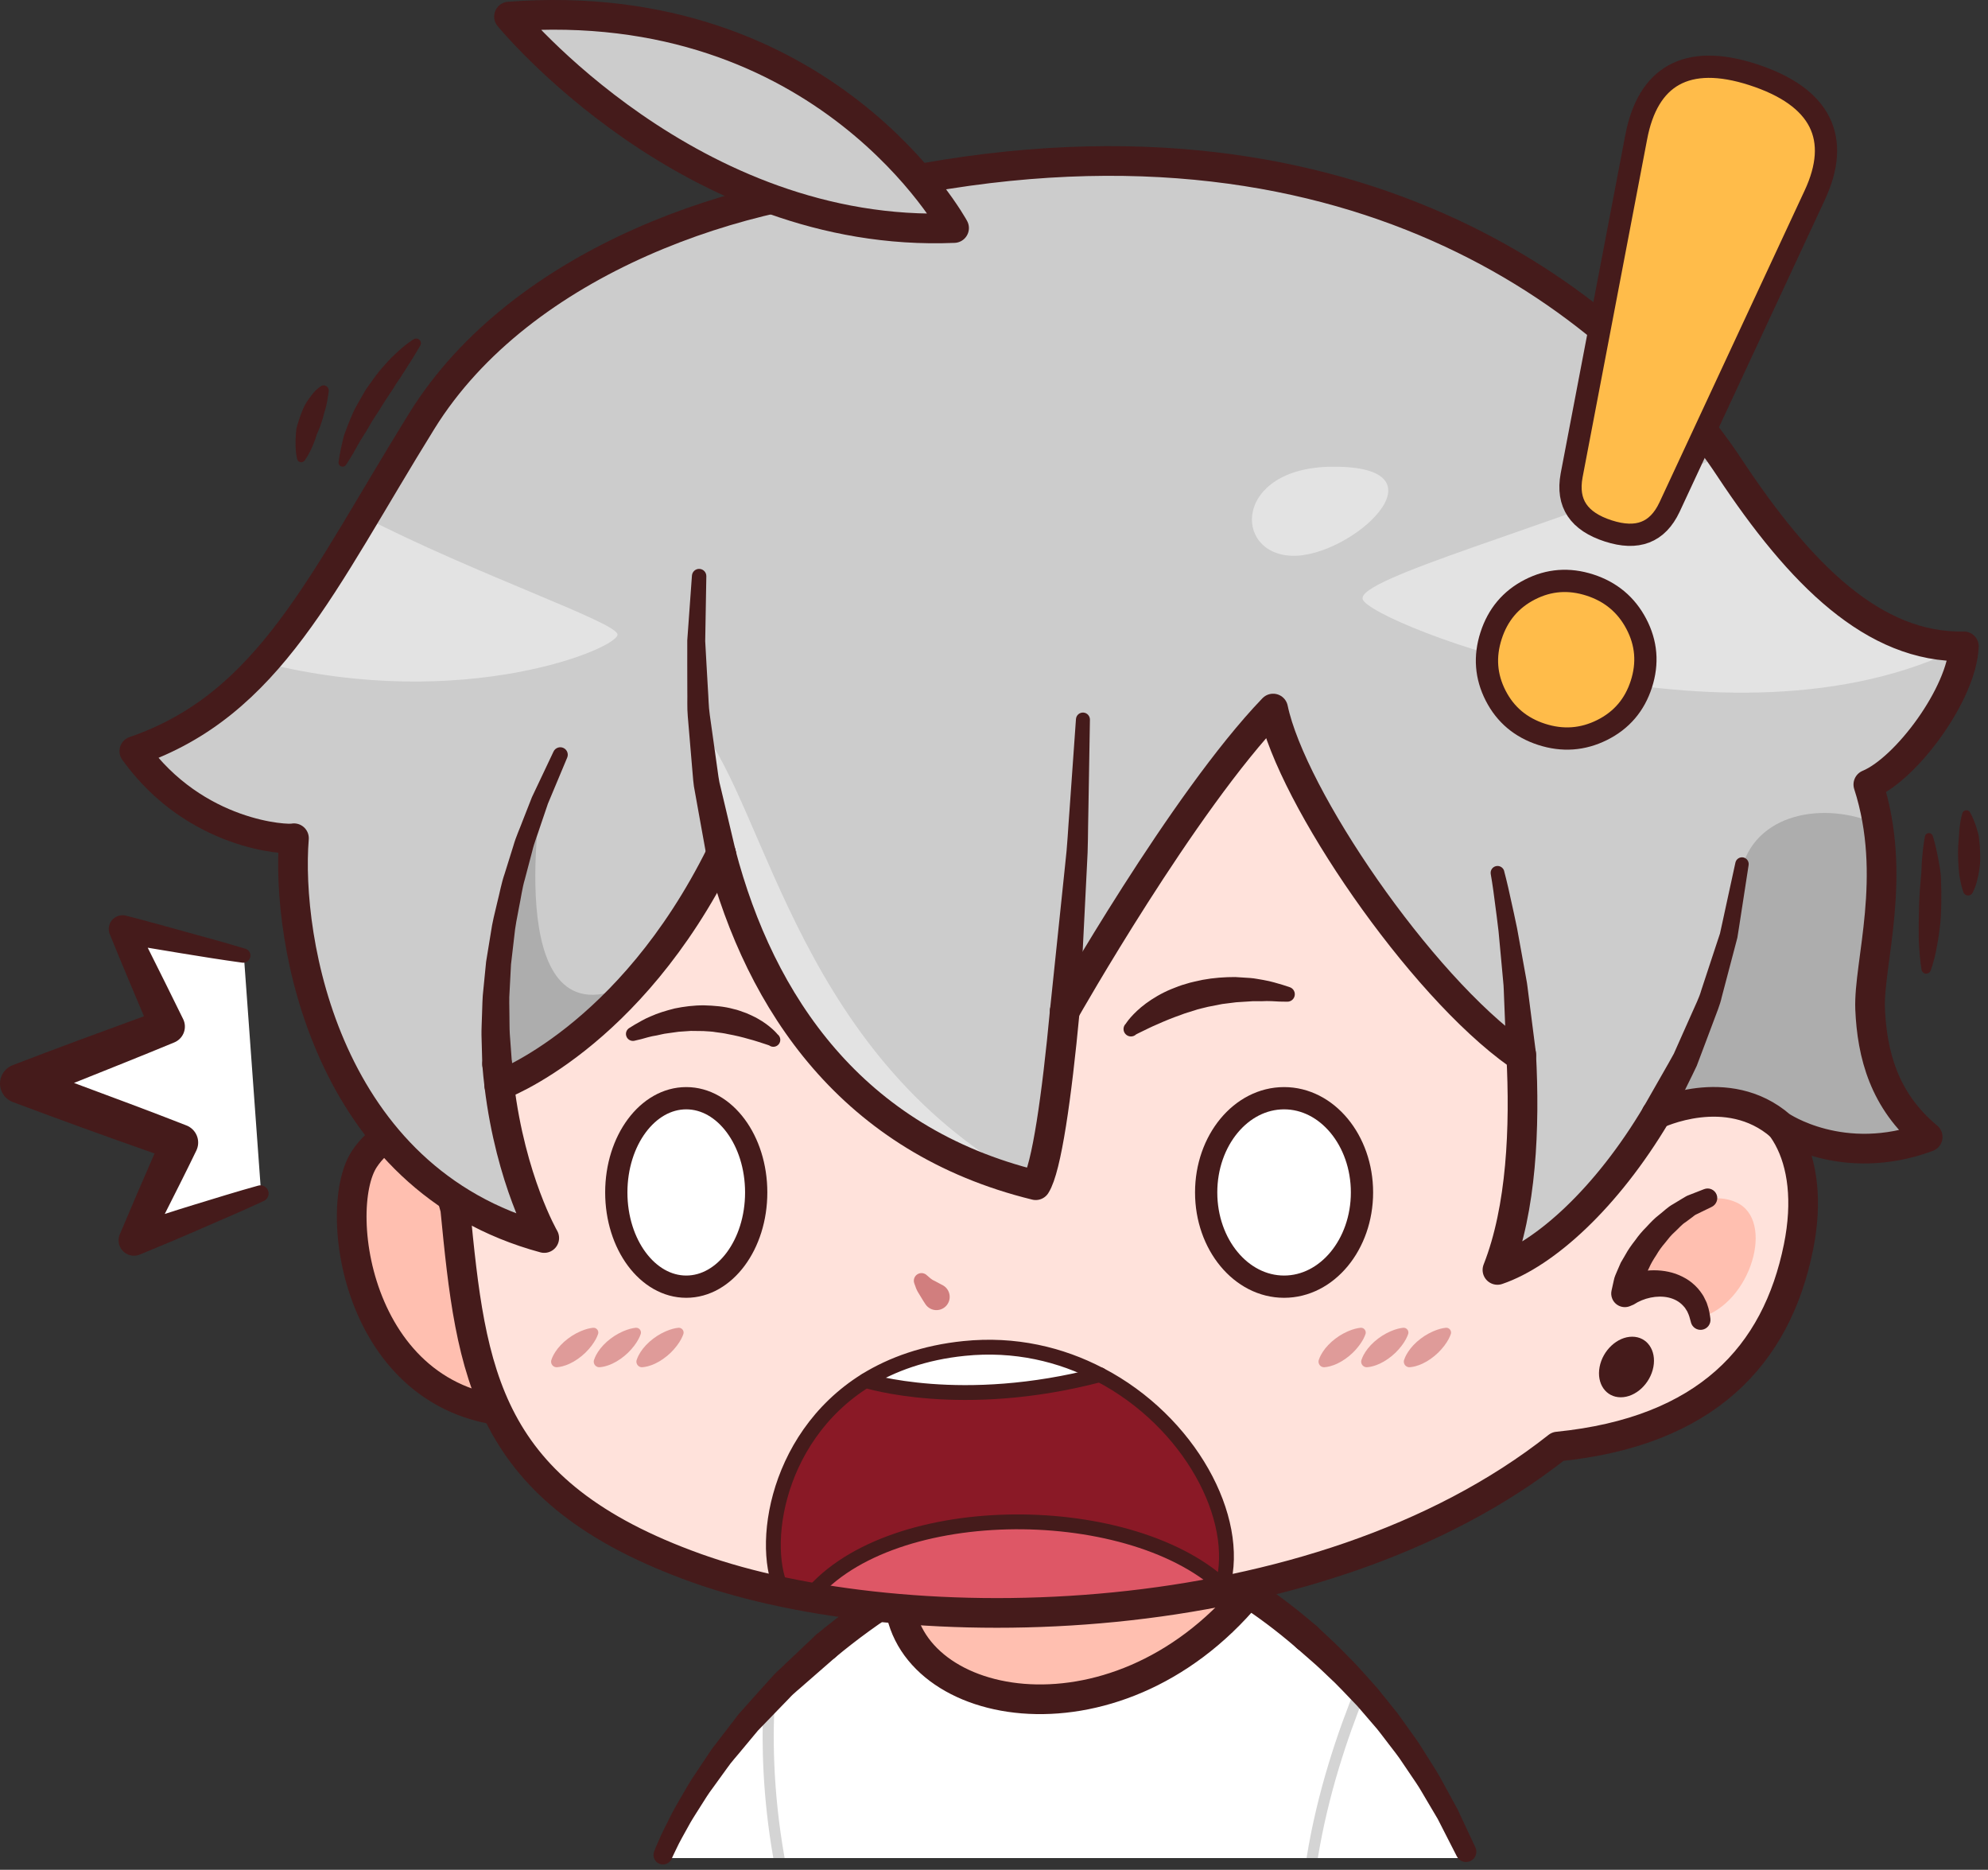 <svg width="134" height="126" viewBox="0 0 134 126" fill="none" xmlns="http://www.w3.org/2000/svg">
<rect x="0" y="0" width="134" height="126" fill="#333333" stroke="none"/>
<path d="M99.015 125.21H44.605C44.605 125.21 48.575 114.84 60.595 107.36C60.595 115.29 75.015 118.37 84.165 107.36C87.595 109.58 94.395 114.991 99.015 125.21Z" fill="white"/>
<path d="M52.887 125.21H52.125C51.398 121.064 51.33 117.482 51.452 114.933C51.712 114.651 51.977 114.368 52.253 114.082C52.074 116.622 52.057 120.557 52.887 125.21ZM88.067 125.21H88.827C89.516 120.984 90.821 117.101 91.987 114.227C91.802 114.014 91.616 113.809 91.43 113.605C90.204 116.578 88.788 120.71 88.067 125.21Z" fill="#D4D4D4"/>
<path d="M82.015 106.121C82.015 106.121 82.835 106.501 84.165 107.361C75.015 118.371 60.595 115.291 60.595 107.361C61.365 106.881 62.175 106.411 63.015 105.961V102.711H82.015V106.121Z" fill="#FFBFB0"/>
<path d="M56.324 111.67C56.324 111.67 55.476 112.409 54.204 113.52C53.899 113.803 53.513 114.085 53.206 114.429C52.881 114.764 52.538 115.118 52.183 115.485C51.828 115.852 51.46 116.232 51.087 116.619C50.739 117.035 50.386 117.459 50.034 117.883C49.69 118.313 49.305 118.715 48.999 119.163C48.681 119.603 48.368 120.036 48.065 120.455C47.75 120.867 47.491 121.294 47.238 121.694C46.988 122.096 46.738 122.47 46.532 122.828C46.134 123.549 45.789 124.146 45.593 124.578C45.375 125.011 45.282 125.241 45.282 125.241C45.15 125.569 44.778 125.727 44.449 125.595C44.129 125.466 43.971 125.106 44.086 124.784C44.086 124.784 44.192 124.488 44.401 124.032C44.594 123.559 44.926 122.924 45.315 122.151C45.515 121.769 45.758 121.372 46.001 120.943C46.247 120.515 46.501 120.059 46.809 119.619C47.106 119.172 47.414 118.709 47.726 118.238C48.027 117.759 48.407 117.327 48.747 116.865C49.097 116.41 49.447 115.955 49.791 115.507C50.17 115.081 50.544 114.662 50.906 114.256C51.27 113.852 51.623 113.46 51.957 113.089C52.284 112.698 52.633 112.426 52.934 112.123C54.161 110.964 54.978 110.19 54.978 110.19C55.379 109.81 56.012 109.828 56.392 110.229C56.771 110.63 56.754 111.263 56.352 111.643C56.345 111.652 56.333 111.663 56.324 111.67Z" fill="#451B1B"/>
<path d="M88.097 110.337C86.577 109.016 85.214 108.039 84.165 107.36C82.835 106.5 82.015 106.12 82.015 106.12V102.71H63.015V105.96C62.175 106.41 61.365 106.88 60.595 107.36C58.765 108.499 57.122 109.704 55.652 110.929" stroke="#451B1B" stroke-width="2" stroke-miterlimit="10" stroke-linecap="round" stroke-linejoin="round"/>
<path d="M98.198 125.096C98.198 125.096 97.682 124.086 96.909 122.572C96.698 122.215 96.469 121.829 96.227 121.421C95.978 121.016 95.747 120.575 95.453 120.144C95.161 119.712 94.859 119.267 94.553 118.814C94.258 118.352 93.905 117.922 93.57 117.48C93.228 117.044 92.909 116.588 92.541 116.184C92.185 115.771 91.834 115.364 91.496 114.97C90.773 114.223 90.121 113.505 89.503 112.948C88.908 112.368 88.386 111.91 88.016 111.594C87.65 111.276 87.441 111.093 87.441 111.093L87.414 111.069C86.997 110.707 86.955 110.074 87.318 109.658C87.681 109.242 88.313 109.199 88.729 109.561C88.736 109.568 88.746 109.578 88.754 109.583C88.754 109.583 88.965 109.78 89.336 110.126C89.71 110.468 90.237 110.963 90.84 111.591C91.465 112.196 92.125 112.971 92.853 113.778C93.194 114.202 93.546 114.639 93.904 115.084C94.273 115.52 94.592 116.005 94.933 116.473C95.266 116.947 95.619 117.407 95.91 117.897C96.213 118.379 96.511 118.853 96.799 119.312C97.088 119.77 97.322 120.249 97.568 120.683C97.807 121.121 98.034 121.537 98.243 121.919C98.965 123.459 99.447 124.486 99.447 124.486C99.61 124.834 99.461 125.248 99.113 125.411C98.772 125.569 98.368 125.428 98.198 125.096Z" fill="#451B1B"/>
<path d="M60.595 107.361C60.595 115.291 75.015 118.371 84.165 107.361" stroke="#451B1B" stroke-width="2" stroke-miterlimit="10" stroke-linecap="round" stroke-linejoin="round"/>
<path d="M34.184 79.978C30.684 74.728 26.456 75.233 24.559 78.103C22.246 81.603 24.184 95.603 36.059 95.166L34.184 79.978Z" fill="#FFBFB0" stroke="#451B1B" stroke-width="2" stroke-miterlimit="10" stroke-linecap="round" stroke-linejoin="round"/>
<path d="M104.997 97.478C88.684 110.374 61.017 110.707 46.934 105.666C32.644 100.55 31.767 92.542 30.684 81.459C27.852 71.292 20.769 48.625 40.685 30.875C60.601 13.125 98.48 17.915 111.101 38.209C121.518 54.959 116.185 73.792 116.185 73.792C119.809 73.978 122.48 77.836 121.225 84.041C119.747 91.353 114.997 96.478 104.997 97.478Z" fill="#FFE2DB"/>
<path d="M64.991 90.869C68.391 90.519 71.501 91.26 74.131 92.64C64.791 95.09 58.361 93.03 58.361 93.03V93.02C60.131 91.929 62.321 91.139 64.991 90.869Z" fill="white"/>
<path d="M54.352 107.879C59.492 100.999 75.932 100.919 82.412 106.858C72.761 109.029 62.641 109.139 54.352 107.879Z" fill="#DE5766"/>
<path d="M74.141 92.639C80.181 95.789 83.681 102.319 82.411 106.859C75.931 100.92 59.491 101 54.351 107.88C53.891 107.81 53.441 107.739 52.991 107.659C51.131 104.979 51.991 96.979 58.361 93.019V93.029C58.361 93.029 64.791 95.09 74.131 92.639H74.141Z" fill="#8A1926"/>
<path d="M74.131 92.639C71.501 91.259 68.392 90.519 64.991 90.868C62.321 91.139 60.131 91.929 58.361 93.018C51.991 96.978 51.131 104.978 52.991 107.658C53.441 107.738 53.891 107.808 54.351 107.879C62.641 109.139 72.76 109.028 82.411 106.858C83.681 102.318 80.181 95.789 74.141 92.638" stroke="#451B1B" stroke-miterlimit="10" stroke-linecap="round" stroke-linejoin="round"/>
<path d="M54.352 107.879C59.492 100.999 75.932 100.919 82.412 106.858" stroke="#451B1B" stroke-miterlimit="10" stroke-linecap="round" stroke-linejoin="round"/>
<path d="M58.361 93.029C58.361 93.029 64.791 95.09 74.131 92.639H74.142" stroke="#451B1B" stroke-miterlimit="10" stroke-linecap="round" stroke-linejoin="round"/>
<path d="M104.997 97.478C88.684 110.374 61.017 110.707 46.934 105.666C32.644 100.55 31.767 92.542 30.684 81.459C27.852 71.292 20.769 48.625 40.685 30.875C60.601 13.125 98.48 17.915 111.101 38.209C121.518 54.959 116.185 73.792 116.185 73.792C119.809 73.978 122.48 77.836 121.225 84.041C119.747 91.353 114.997 96.478 104.997 97.478Z" stroke="#451B1B" stroke-width="2" stroke-miterlimit="10" stroke-linecap="round" stroke-linejoin="round"/>
<path d="M111.445 92.117C111.232 93.245 110.248 94.159 109.247 94.159C108.246 94.159 107.607 93.245 107.82 92.117C108.032 90.99 109.016 90.076 110.017 90.076C111.018 90.076 111.657 90.99 111.445 92.117Z" fill="#451B1B"/>
<path d="M116.194 74.791C116.194 74.791 116.086 74.789 115.897 74.784C115.728 74.779 115.467 74.786 115.141 74.804C114.819 74.812 114.444 74.869 114.039 74.906C113.643 74.984 113.206 75.029 112.789 75.142C112.376 75.26 111.939 75.334 111.57 75.495C111.198 75.647 110.821 75.742 110.543 75.904C109.967 76.2 109.583 76.397 109.583 76.397L109.503 76.438C109.194 76.597 108.815 76.476 108.656 76.167C108.508 75.878 108.607 75.526 108.872 75.353C108.872 75.353 109.282 75.086 109.897 74.686C110.201 74.471 110.6 74.322 111.007 74.109C111.413 73.887 111.88 73.754 112.336 73.575C112.794 73.402 113.27 73.302 113.709 73.171C114.157 73.083 114.572 72.979 114.938 72.932C115.298 72.875 115.61 72.836 115.843 72.82C116.056 72.803 116.178 72.794 116.178 72.794C116.73 72.751 117.212 73.164 117.255 73.716C117.298 74.268 116.885 74.749 116.333 74.792C116.3 74.795 116.267 74.796 116.235 74.795L116.194 74.791Z" fill="#451B1B"/>
<path d="M109.695 87.001C109.851 85.229 113.462 79.457 117.017 81.017C119.684 82.187 118.038 87.833 114.596 88.789C114.247 86.791 112.372 85.624 109.695 87.001Z" fill="#FFBFB0"/>
<path d="M115.382 81.326L114.4 81.804C114.218 81.875 114.128 81.988 113.993 82.077L113.619 82.355C113.363 82.509 113.134 82.794 112.891 83.012C112.64 83.231 112.433 83.496 112.226 83.761C112.007 84.014 111.811 84.284 111.644 84.575C111.459 84.853 111.286 85.136 111.157 85.436L110.942 85.875L110.796 86.315C110.751 86.46 110.681 86.614 110.681 86.735C110.665 86.863 110.645 86.989 110.62 87.114L109.13 86.17L109.133 86.168C109.723 85.866 110.355 85.687 111 85.624C111.644 85.563 112.308 85.617 112.945 85.836C113.262 85.952 113.571 86.101 113.855 86.298C114.136 86.5 114.394 86.739 114.601 87.017C114.696 87.162 114.81 87.294 114.877 87.452C114.946 87.605 115.04 87.753 115.08 87.913C115.196 88.228 115.246 88.544 115.288 88.858C115.337 89.223 115.08 89.56 114.714 89.609C114.376 89.654 114.064 89.439 113.979 89.118L113.958 89.036C113.903 88.828 113.85 88.623 113.759 88.445C113.728 88.347 113.657 88.278 113.613 88.192C113.57 88.104 113.491 88.047 113.436 87.973C113.182 87.703 112.847 87.525 112.465 87.437C111.698 87.264 110.786 87.466 110.118 87.91L110.116 87.911L109.877 88.012C109.41 88.208 108.872 87.989 108.675 87.522C108.598 87.34 108.585 87.147 108.625 86.967L108.779 86.276C108.824 86.034 108.919 85.858 108.998 85.661L109.248 85.086L109.552 84.566C109.744 84.211 109.976 83.889 110.219 83.579C110.445 83.256 110.7 82.957 110.98 82.679C111.247 82.391 111.513 82.104 111.83 81.864C112.147 81.619 112.403 81.346 112.784 81.137L113.319 80.813C113.495 80.716 113.681 80.578 113.846 80.53L114.863 80.133C115.199 80.002 115.577 80.167 115.708 80.503C115.831 80.819 115.684 81.178 115.382 81.326Z" fill="#451B1B"/>
<path d="M63.541 86.605L63.453 86.559C63.453 86.559 63.217 86.434 62.981 86.308C62.853 86.257 62.717 86.153 62.618 86.059C62.518 85.974 62.451 85.917 62.451 85.917L62.445 85.911C62.307 85.796 62.113 85.755 61.932 85.822C61.665 85.921 61.529 86.218 61.628 86.485C61.628 86.485 61.657 86.566 61.703 86.688C61.74 86.808 61.807 86.972 61.925 87.156C62.13 87.513 62.378 87.886 62.378 87.886C62.457 88.004 62.569 88.11 62.703 88.181C63.138 88.411 63.679 88.246 63.909 87.811C64.141 87.376 63.975 86.836 63.541 86.605Z" fill="#D17E7E"/>
<g opacity="0.7">
<path d="M37.161 91.654C37.161 91.654 37.237 91.391 37.432 91.099C37.622 90.801 37.93 90.471 38.286 90.204C38.639 89.932 39.047 89.729 39.38 89.613C39.712 89.494 39.981 89.474 39.981 89.474C40.16 89.461 40.315 89.596 40.328 89.775C40.331 89.817 40.325 89.858 40.313 89.896C40.313 89.896 40.232 90.153 40.04 90.447C39.849 90.745 39.558 91.094 39.211 91.375C38.868 91.66 38.477 91.883 38.143 91.999C37.814 92.121 37.541 92.134 37.541 92.134C37.334 92.145 37.157 91.985 37.146 91.777C37.143 91.735 37.149 91.692 37.161 91.654Z" fill="#D17E7E"/>
<path d="M40.036 91.654C40.036 91.654 40.112 91.391 40.307 91.099C40.497 90.801 40.805 90.471 41.161 90.204C41.514 89.932 41.922 89.729 42.255 89.613C42.587 89.494 42.856 89.474 42.856 89.474C43.035 89.461 43.19 89.596 43.203 89.775C43.206 89.817 43.2 89.858 43.188 89.896C43.188 89.896 43.107 90.153 42.915 90.447C42.724 90.745 42.433 91.094 42.086 91.375C41.743 91.66 41.352 91.883 41.018 91.999C40.689 92.121 40.416 92.134 40.416 92.134C40.209 92.145 40.032 91.985 40.021 91.777C40.018 91.735 40.024 91.692 40.036 91.654Z" fill="#D17E7E"/>
<path d="M42.911 91.654C42.911 91.654 42.987 91.391 43.182 91.099C43.372 90.801 43.68 90.471 44.036 90.204C44.389 89.932 44.797 89.729 45.13 89.613C45.462 89.494 45.731 89.474 45.731 89.474C45.91 89.461 46.065 89.596 46.078 89.775C46.081 89.817 46.075 89.858 46.063 89.896C46.063 89.896 45.982 90.153 45.79 90.447C45.599 90.745 45.308 91.094 44.961 91.375C44.618 91.66 44.227 91.883 43.893 91.999C43.564 92.121 43.291 92.134 43.291 92.134C43.084 92.145 42.907 91.985 42.896 91.777C42.893 91.735 42.899 91.692 42.911 91.654Z" fill="#D17E7E"/>
<path d="M88.889 91.654C88.889 91.654 88.965 91.391 89.161 91.099C89.351 90.801 89.659 90.471 90.015 90.204C90.368 89.932 90.776 89.729 91.109 89.613C91.441 89.494 91.71 89.474 91.71 89.474C91.889 89.461 92.044 89.596 92.057 89.775C92.06 89.817 92.054 89.858 92.042 89.896C92.042 89.896 91.961 90.153 91.769 90.447C91.578 90.745 91.287 91.094 90.94 91.375C90.597 91.66 90.206 91.883 89.872 91.999C89.543 92.121 89.269 92.134 89.269 92.134C89.062 92.145 88.885 91.985 88.874 91.777C88.871 91.735 88.877 91.692 88.889 91.654Z" fill="#D17E7E"/>
<path d="M91.764 91.654C91.764 91.654 91.84 91.391 92.036 91.099C92.226 90.801 92.534 90.471 92.89 90.204C93.243 89.932 93.651 89.729 93.984 89.613C94.316 89.494 94.585 89.474 94.585 89.474C94.764 89.461 94.919 89.596 94.932 89.775C94.935 89.817 94.929 89.858 94.917 89.896C94.917 89.896 94.836 90.153 94.644 90.447C94.453 90.745 94.162 91.094 93.815 91.375C93.472 91.66 93.081 91.883 92.747 91.999C92.418 92.121 92.144 92.134 92.144 92.134C91.937 92.145 91.76 91.985 91.749 91.777C91.746 91.735 91.752 91.692 91.764 91.654Z" fill="#D17E7E"/>
<path d="M94.639 91.654C94.639 91.654 94.715 91.391 94.911 91.099C95.101 90.801 95.409 90.471 95.765 90.204C96.118 89.932 96.526 89.729 96.859 89.613C97.191 89.494 97.46 89.474 97.46 89.474C97.639 89.461 97.794 89.596 97.807 89.775C97.81 89.817 97.804 89.858 97.792 89.896C97.792 89.896 97.711 90.153 97.519 90.447C97.328 90.745 97.037 91.094 96.69 91.375C96.347 91.66 95.956 91.883 95.622 91.999C95.293 92.121 95.019 92.134 95.019 92.134C94.812 92.145 94.635 91.985 94.624 91.777C94.621 91.735 94.627 91.692 94.639 91.654Z" fill="#D17E7E"/>
</g>
<path d="M75.885 68.983C75.877 68.996 75.996 68.803 76.217 68.552C76.44 68.301 76.78 67.959 77.238 67.621C77.698 67.285 78.268 66.935 78.927 66.663C79.255 66.524 79.598 66.393 79.959 66.295C80.314 66.177 80.689 66.117 81.058 66.029C81.802 65.89 82.556 65.839 83.259 65.84C83.609 65.862 83.947 65.883 84.267 65.904C84.587 65.926 84.883 65.998 85.157 66.038C85.705 66.131 86.143 66.281 86.452 66.366C86.757 66.466 86.931 66.522 86.931 66.522C87.195 66.609 87.338 66.892 87.251 67.156C87.181 67.37 86.981 67.505 86.768 67.501H86.722C86.722 67.501 86.55 67.498 86.248 67.493C85.95 67.482 85.528 67.437 85.022 67.47C84.771 67.477 84.5 67.454 84.214 67.483C83.931 67.502 83.632 67.52 83.322 67.54C83.017 67.578 82.702 67.618 82.382 67.658C82.068 67.72 81.748 67.782 81.428 67.845C81.115 67.93 80.793 67.984 80.493 68.094C80.189 68.19 79.886 68.273 79.605 68.386C79.032 68.585 78.506 68.802 78.059 69.003C77.603 69.191 77.241 69.385 76.977 69.507C76.717 69.64 76.585 69.693 76.577 69.706C76.378 69.896 76.061 69.89 75.871 69.69C75.678 69.491 75.685 69.174 75.885 68.983Z" fill="#451B1B"/>
<path d="M51.846 70.447C51.836 70.436 51.716 70.406 51.473 70.322C51.227 70.248 50.889 70.123 50.47 70.017C50.058 69.896 49.575 69.778 49.055 69.684C48.797 69.623 48.527 69.592 48.251 69.556C47.978 69.502 47.694 69.505 47.413 69.48C47.129 69.477 46.846 69.473 46.567 69.47C46.286 69.49 46.009 69.508 45.742 69.527C45.474 69.564 45.214 69.601 44.968 69.635C44.718 69.661 44.49 69.732 44.273 69.773C43.832 69.836 43.478 69.958 43.223 70.024C42.964 70.086 42.816 70.12 42.816 70.12L42.77 70.132C42.518 70.191 42.264 70.035 42.205 69.782C42.157 69.58 42.249 69.377 42.416 69.274C42.416 69.274 42.555 69.188 42.798 69.039C43.049 68.903 43.397 68.679 43.858 68.49C44.311 68.283 44.869 68.109 45.481 67.956C46.099 67.828 46.774 67.742 47.455 67.747C48.135 67.765 48.82 67.819 49.438 67.993C49.753 68.054 50.038 68.186 50.315 68.275C50.583 68.394 50.836 68.505 51.059 68.632C51.506 68.879 51.844 69.147 52.068 69.348C52.291 69.546 52.417 69.708 52.408 69.697C52.615 69.852 52.657 70.146 52.502 70.353C52.347 70.56 52.053 70.602 51.846 70.447Z" fill="#451B1B"/>
<path d="M46.256 86.705C48.86 86.705 50.971 83.862 50.971 80.355C50.971 76.848 48.86 74.005 46.256 74.005C43.652 74.005 41.541 76.848 41.541 80.355C41.541 83.862 43.652 86.705 46.256 86.705Z" fill="white" stroke="#451B1B" stroke-width="1.5" stroke-miterlimit="10" stroke-linecap="round" stroke-linejoin="round"/>
<path d="M91.804 80.355C91.804 83.862 89.452 86.705 86.553 86.705C83.652 86.705 81.301 83.862 81.301 80.355C81.301 76.848 83.652 74.005 86.553 74.005C89.452 74.005 91.804 76.848 91.804 80.355Z" fill="white" stroke="#451B1B" stroke-width="1.5" stroke-miterlimit="10" stroke-linecap="round" stroke-linejoin="round"/>
<path d="M28.327 23.29C28.327 23.29 28.249 23.421 28.114 23.652C27.979 23.875 27.789 24.195 27.546 24.57C27.298 24.939 27.041 25.391 26.72 25.837C26.441 26.314 26.091 26.783 25.786 27.282C25.494 27.786 25.133 28.255 24.877 28.736C24.612 29.21 24.304 29.633 24.101 30.022C23.689 30.795 23.333 31.307 23.333 31.307L23.315 31.332C23.229 31.455 23.059 31.485 22.936 31.399C22.85 31.34 22.809 31.24 22.821 31.144C22.821 31.144 22.891 30.526 23.122 29.608C23.171 29.376 23.255 29.136 23.356 28.887C23.457 28.64 23.551 28.371 23.67 28.105C23.781 27.832 23.909 27.556 24.063 27.292C24.215 27.025 24.371 26.755 24.524 26.485C24.668 26.207 24.87 25.967 25.041 25.715C25.216 25.463 25.398 25.224 25.579 24.996C25.959 24.555 26.313 24.146 26.664 23.834C26.998 23.513 27.305 23.266 27.531 23.102C27.753 22.934 27.885 22.86 27.885 22.86L27.902 22.852C28.054 22.768 28.245 22.823 28.331 22.977C28.387 23.078 28.382 23.197 28.327 23.29Z" fill="#451B1B"/>
<path d="M22.16 26.332C22.16 26.332 22.156 26.422 22.132 26.57C22.102 26.716 22.078 26.923 22.032 27.146C21.991 27.377 21.917 27.624 21.835 27.888C21.775 28.168 21.679 28.451 21.577 28.732L21.409 29.148C21.337 29.281 21.311 29.421 21.264 29.554C21.172 29.82 21.073 30.067 20.97 30.28C20.773 30.705 20.561 30.994 20.561 30.994L20.533 31.032C20.441 31.159 20.262 31.187 20.136 31.094C20.08 31.054 20.045 30.998 20.028 30.938C20.028 30.938 19.94 30.603 19.925 30.093C19.913 29.838 19.923 29.54 19.947 29.221C19.968 29.065 19.963 28.893 20.016 28.738C20.063 28.58 20.114 28.421 20.162 28.26C20.272 27.943 20.388 27.626 20.528 27.344C20.672 27.06 20.861 26.814 21.017 26.611C21.173 26.406 21.324 26.254 21.442 26.166C21.556 26.072 21.63 26.023 21.63 26.023C21.788 25.92 22.001 25.964 22.104 26.125C22.145 26.188 22.164 26.259 22.16 26.329V26.332Z" fill="#451B1B"/>
<path d="M129.521 65.35C129.521 65.35 129.418 64.772 129.367 63.924C129.298 63.076 129.337 61.958 129.359 60.847C129.381 60.291 129.417 59.736 129.47 59.212C129.534 58.688 129.513 58.227 129.562 57.81C129.625 56.986 129.741 56.406 129.741 56.406L129.753 56.354C129.782 56.208 129.924 56.115 130.07 56.144C130.167 56.163 130.241 56.234 130.271 56.321C130.271 56.321 130.457 56.867 130.622 57.733C130.695 58.162 130.815 58.684 130.83 59.217C130.855 59.752 130.858 60.323 130.85 60.897C130.837 61.468 130.821 62.04 130.741 62.571C130.68 63.103 130.596 63.596 130.512 64.017C130.346 64.859 130.133 65.404 130.133 65.404L130.131 65.411C130.067 65.574 129.883 65.654 129.719 65.592C129.611 65.548 129.54 65.454 129.521 65.35Z" fill="#451B1B"/>
<path d="M132.345 60.127C132.345 60.127 132.213 59.778 132.122 59.277C132.018 58.778 131.991 58.122 131.979 57.472C131.981 57.147 131.996 56.821 132.031 56.512C132.059 56.208 132.056 55.944 132.094 55.697C132.149 55.214 132.258 54.854 132.258 54.854L132.275 54.798C132.321 54.651 132.477 54.567 132.625 54.612C132.692 54.634 132.747 54.676 132.782 54.732C132.782 54.732 132.972 55.039 133.147 55.553C133.19 55.682 133.243 55.823 133.28 55.973C133.314 56.123 133.384 56.289 133.389 56.446C133.433 56.768 133.458 57.112 133.471 57.458C133.477 57.802 133.486 58.148 133.431 58.469C133.395 58.788 133.333 59.087 133.267 59.34C133.142 59.845 132.958 60.165 132.958 60.165L132.951 60.176C132.858 60.337 132.652 60.392 132.492 60.299C132.422 60.259 132.372 60.198 132.345 60.127Z" fill="#451B1B"/>
<path d="M111.654 75.086C108.284 80.756 104.134 84.486 100.934 85.576C102.564 81.446 102.794 75.976 102.534 71.046L102.314 71.057C95.684 66.367 87.054 53.676 85.814 47.747C79.744 54.057 71.784 68.107 71.784 68.107H71.774C71.234 73.857 70.545 78.737 69.814 79.867C57.434 76.837 51.254 67.607 48.604 57.527C42.434 69.987 33.654 73.147 33.654 73.147C34.434 79.557 36.684 83.426 36.684 83.426C21.934 79.447 19.264 63.286 19.814 56.486C19.434 56.616 13.184 56.366 9.054 50.616C18.184 47.486 21.684 39.246 28.434 28.366C35.184 17.486 50.314 12.486 60.934 12.246C91.984 6.196 109.694 21.116 116.554 31.486C121.354 38.746 126.314 43.676 132.374 43.556C132.243 46.746 128.493 51.806 125.934 52.866C127.934 59.056 125.934 64.926 126.054 67.986C126.184 71.056 126.993 74.176 129.934 76.616C124.184 78.746 120.024 75.876 120.024 75.876C116.434 72.756 111.654 75.086 111.654 75.086Z" fill="#CCCCCC"/>
<path d="M47.145 48.927C51.747 54.617 53.944 71.554 69.814 79.867C57.184 76.742 48.872 66.929 47.145 48.927Z" fill="#E3E3E3"/>
<path d="M36.488 53.703C31.708 63.039 33.595 72.618 33.595 72.618L34.695 72.677C36.283 71.885 39.496 69.952 42.895 66.108C33.667 71.198 36.488 53.703 36.488 53.703Z" fill="#ADADAD"/>
<path d="M111.028 76.103C111.239 75.772 111.448 75.433 111.654 75.086C111.654 75.086 116.434 72.756 120.024 75.876C120.024 75.876 124.184 78.746 129.934 76.616C126.994 74.176 126.184 71.056 126.054 67.986C125.951 65.375 127.384 60.716 126.567 55.561C123.006 53.944 118.184 54.76 117.336 58.806C116.132 64.545 114.064 71.391 111.03 76.097C111.029 76.1 111.028 76.103 111.028 76.103Z" fill="#ADADAD"/>
<path d="M89.767 31.451C83.197 31.517 83.082 37.284 87.049 37.451C91.017 37.618 97.934 31.368 89.767 31.451Z" fill="#E3E3E3"/>
<path d="M116.555 31.487C116.39 31.238 116.213 30.984 116.035 30.729C104.378 35.545 91.444 38.969 91.851 40.381C92.303 41.95 116.561 51.506 132.301 43.555C126.275 43.632 121.335 38.717 116.555 31.487Z" fill="#E3E3E3"/>
<path d="M24.537 34.834C22.253 38.654 20.177 41.98 17.778 44.66C31.277 48.058 41.782 43.648 41.622 42.741C41.474 41.904 32.044 38.697 24.537 34.834Z" fill="#E3E3E3"/>
<path d="M70.777 68.029C70.777 68.029 71.287 63.138 71.798 58.249C71.945 57.024 71.994 55.809 72.086 54.663C72.167 53.518 72.242 52.45 72.307 51.534C72.437 49.701 72.523 48.478 72.523 48.478L72.525 48.455C72.543 48.195 72.768 48 73.028 48.019C73.278 48.036 73.469 48.248 73.466 48.497C73.466 48.497 73.445 49.729 73.414 51.579C73.398 52.505 73.38 53.585 73.36 54.742C73.33 55.897 73.346 57.14 73.265 58.365C73.018 63.275 72.772 68.186 72.772 68.186C72.744 68.738 72.275 69.163 71.723 69.135C71.171 69.108 70.746 68.638 70.774 68.085C70.774 68.068 70.776 68.045 70.777 68.029Z" fill="#451B1B"/>
<path d="M48.604 57.527C51.254 67.607 57.434 76.837 69.814 79.867C70.544 78.737 71.234 73.857 71.774 68.107" stroke="#451B1B" stroke-width="2" stroke-miterlimit="10" stroke-linecap="round" stroke-linejoin="round"/>
<path d="M47.61 38.828C47.61 38.828 47.589 40.007 47.559 41.774C47.551 42.215 47.543 42.695 47.534 43.201C47.562 43.7 47.591 44.226 47.621 44.77C47.652 45.313 47.684 45.874 47.717 46.444C47.761 47.013 47.757 47.591 47.842 48.168C48.004 49.318 48.165 50.469 48.316 51.548C48.395 52.086 48.445 52.61 48.582 53.09C48.697 53.574 48.806 54.031 48.906 54.454C49.305 56.139 49.571 57.263 49.571 57.263L49.594 57.363C49.721 57.9 49.389 58.439 48.851 58.567C48.313 58.694 47.774 58.362 47.647 57.824C47.643 57.807 47.639 57.788 47.636 57.771C47.636 57.771 47.422 56.588 47.101 54.813C47.021 54.371 46.935 53.891 46.844 53.383C46.732 52.879 46.707 52.335 46.656 51.777C46.562 50.661 46.461 49.469 46.36 48.279C46.306 47.685 46.341 47.08 46.328 46.492C46.327 45.903 46.325 45.323 46.324 44.762C46.325 44.202 46.325 43.661 46.325 43.149C46.362 42.643 46.396 42.166 46.428 41.725C46.555 39.961 46.64 38.786 46.64 38.786C46.66 38.519 46.892 38.317 47.159 38.337C47.417 38.355 47.614 38.574 47.61 38.828Z" fill="#451B1B"/>
<path d="M71.784 68.107C71.784 68.107 79.744 54.057 85.814 47.747C87.054 53.677 95.684 66.367 102.314 71.057" stroke="#451B1B" stroke-width="2" stroke-miterlimit="10" stroke-linecap="round" stroke-linejoin="round"/>
<path d="M110.771 74.617C110.771 74.617 111.327 73.643 112.16 72.184C112.365 71.818 112.602 71.424 112.825 71.004C113.014 70.577 113.214 70.128 113.421 69.663C113.629 69.196 113.843 68.715 114.062 68.225C114.272 67.731 114.531 67.247 114.679 66.714C115.025 65.665 115.37 64.617 115.694 63.634C115.776 63.388 115.856 63.146 115.934 62.908C115.988 62.665 116.04 62.426 116.091 62.195C116.192 61.73 116.287 61.292 116.375 60.885C116.729 59.259 116.965 58.175 116.965 58.175L116.975 58.128C117.028 57.884 117.269 57.73 117.514 57.782C117.748 57.833 117.9 58.059 117.865 58.294C117.865 58.294 117.693 59.412 117.434 61.09C117.369 61.511 117.298 61.967 117.224 62.448C117.185 62.689 117.146 62.937 117.106 63.19C117.041 63.438 116.975 63.691 116.907 63.948C116.636 64.979 116.346 66.08 116.056 67.179C115.936 67.737 115.698 68.265 115.508 68.797C115.309 69.328 115.112 69.851 114.922 70.356C114.731 70.863 114.546 71.353 114.37 71.818C114.169 72.26 113.959 72.661 113.776 73.041C113.033 74.549 112.537 75.554 112.537 75.554C112.293 76.05 111.693 76.253 111.197 76.009C110.701 75.765 110.498 75.165 110.742 74.669C110.751 74.654 110.762 74.633 110.771 74.617Z" fill="#451B1B"/>
<path d="M102.534 71.046C102.795 75.977 102.564 81.446 100.934 85.576C104.134 84.486 108.284 80.756 111.654 75.086" stroke="#451B1B" stroke-width="2" stroke-miterlimit="10" stroke-linecap="round" stroke-linejoin="round"/>
<path d="M101.389 58.712C101.389 58.712 101.592 59.452 101.835 60.6C101.958 61.171 102.116 61.837 102.258 62.554C102.388 63.273 102.527 64.038 102.666 64.805C102.735 65.188 102.805 65.572 102.873 65.95C102.951 66.327 102.979 66.704 103.032 67.066C103.125 67.793 103.212 68.47 103.286 69.052C103.434 70.217 103.534 70.993 103.534 70.993C103.604 71.542 103.216 72.044 102.667 72.113C102.118 72.183 101.617 71.795 101.547 71.246C101.543 71.219 101.541 71.19 101.54 71.162L101.538 71.098C101.538 71.098 101.507 70.336 101.46 69.193C101.437 68.621 101.41 67.952 101.381 67.236C101.361 66.879 101.365 66.507 101.321 66.132C101.286 65.757 101.251 65.376 101.216 64.994C101.145 64.23 101.074 63.467 101.008 62.751C100.93 62.037 100.832 61.376 100.761 60.806C100.622 59.668 100.483 58.902 100.483 58.902C100.437 58.65 100.604 58.408 100.857 58.362C101.095 58.318 101.324 58.466 101.388 58.694L101.389 58.712Z" fill="#451B1B"/>
<path d="M32.509 71.748C32.509 71.748 32.5 71.412 32.484 70.824C32.476 70.529 32.466 70.173 32.455 69.762C32.448 69.35 32.478 68.86 32.491 68.339C32.515 67.818 32.509 67.245 32.583 66.66C32.641 66.071 32.703 65.451 32.766 64.809C32.87 64.173 32.977 63.516 33.086 62.848C33.179 62.178 33.35 61.513 33.509 60.846C33.681 60.183 33.795 59.505 34.018 58.869C34.219 58.226 34.417 57.595 34.608 56.982C34.782 56.366 35.051 55.804 35.252 55.254C35.466 54.709 35.668 54.193 35.855 53.718C36.729 51.873 37.311 50.643 37.311 50.643C37.43 50.392 37.731 50.285 37.982 50.404C38.226 50.519 38.335 50.806 38.232 51.052L38.217 51.088C38.217 51.088 37.704 52.314 36.934 54.153C36.774 54.625 36.601 55.135 36.417 55.675C36.247 56.218 36.01 56.773 35.87 57.379C35.712 57.979 35.549 58.599 35.383 59.229C35.195 59.852 35.118 60.512 34.981 61.158C34.858 61.805 34.722 62.451 34.664 63.098C34.589 63.742 34.515 64.374 34.444 64.987C34.412 65.602 34.38 66.197 34.351 66.761C34.305 67.326 34.338 67.85 34.337 68.336C34.348 68.824 34.336 69.259 34.362 69.665C34.392 70.074 34.418 70.431 34.44 70.724C34.483 71.311 34.507 71.647 34.507 71.647C34.547 72.198 34.134 72.677 33.583 72.717C33.032 72.758 32.553 72.344 32.512 71.793C32.51 71.781 32.509 71.763 32.509 71.748Z" fill="#451B1B"/>
<path d="M111.654 75.086C111.654 75.086 116.434 72.756 120.024 75.876C120.024 75.876 124.184 78.746 129.934 76.616C126.994 74.176 126.184 71.056 126.054 67.986C125.934 64.926 127.934 59.056 125.934 52.866C128.494 51.806 132.244 46.746 132.374 43.556C126.314 43.675 121.354 38.746 116.554 31.486C109.694 21.116 91.984 6.196 60.934 12.246C50.314 12.486 35.184 17.486 28.434 28.366C21.684 39.246 18.184 47.486 9.054 50.616C13.184 56.366 19.434 56.616 19.814 56.486C19.264 63.286 21.934 79.446 36.684 83.426C36.684 83.426 34.434 79.557 33.654 73.147C33.597 72.677 33.548 72.195 33.508 71.699" stroke="#451B1B" stroke-width="2" stroke-miterlimit="10" stroke-linecap="round" stroke-linejoin="round"/>
<path d="M33.654 73.147C33.654 73.147 42.434 69.987 48.604 57.527V57.517" stroke="#451B1B" stroke-width="2" stroke-miterlimit="10" stroke-linecap="round" stroke-linejoin="round"/>
<path d="M64.309 15.367C64.309 15.367 55.684 -0.508 34.309 1.117C34.309 1.117 46.559 16.117 64.309 15.367Z" fill="#CCCCCC" stroke="#451B1B" stroke-width="2" stroke-miterlimit="10" stroke-linecap="round" stroke-linejoin="round"/>
<path d="M8.288 62.628L11.269 69.165L1.335 73.019L12.098 77.005L9.061 83.554L17.6 80.41L16.438 64.402L8.288 62.628Z" fill="white"/>
<path d="M16.539 63.933C15.206 63.531 13.864 63.16 12.521 62.794C11.176 62.431 9.838 62.042 8.49 61.703C8.305 61.655 8.104 61.666 7.914 61.742C7.436 61.934 7.207 62.476 7.399 62.954L7.428 63.02C8.167 64.85 8.938 66.667 9.703 68.483C6.747 69.561 3.791 70.649 0.853 71.779C0.513 71.912 0.226 72.183 0.086 72.551C-0.173 73.237 0.176 74.004 0.861 74.262L0.87 74.266C4.04 75.456 7.224 76.607 10.418 77.73C9.637 79.519 8.861 81.309 8.105 83.11L8.073 83.184C7.973 83.428 7.964 83.71 8.073 83.976C8.289 84.505 8.893 84.758 9.423 84.542C10.827 83.964 12.229 83.379 13.617 82.768C15.012 82.164 16.408 81.57 17.788 80.926C18.026 80.815 18.158 80.544 18.086 80.28C18.006 79.986 17.702 79.813 17.407 79.895C15.941 80.3 14.493 80.753 13.04 81.196C12.392 81.389 11.749 81.602 11.106 81.805C11.821 80.384 12.544 78.965 13.234 77.532L13.271 77.446C13.523 76.811 13.208 76.094 12.573 75.844L12.533 75.827C10.028 74.844 7.506 73.913 4.987 72.976C7.225 72.08 9.466 71.189 11.697 70.266L11.752 70.243L11.818 70.213C12.388 69.933 12.626 69.243 12.344 68.672C11.557 67.065 10.759 65.463 9.957 63.863C10.707 63.985 11.455 64.111 12.204 64.236C13.577 64.462 14.952 64.682 16.333 64.871C16.565 64.901 16.79 64.763 16.86 64.532C16.94 64.279 16.796 64.009 16.539 63.933Z" fill="#451B1B"/>
<path d="M103.919 49.488C102.508 49.033 101.472 48.162 100.815 46.878C100.154 45.587 100.051 44.242 100.507 42.831C100.96 41.426 101.83 40.389 103.122 39.728C104.405 39.07 105.755 38.969 107.166 39.424C108.572 39.878 109.619 40.752 110.296 42.043C110.978 43.34 111.088 44.693 110.635 46.099C110.18 47.509 109.301 48.539 107.99 49.193C106.684 49.844 105.325 49.941 103.919 49.488ZM108.409 35.779C106.421 35.136 105.59 33.924 105.933 32.044L110.28 9.287C111.052 5.125 113.692 3.588 118.132 5.02C122.771 6.517 124.107 9.336 122.314 13.169L112.534 34.173C111.72 35.901 110.355 36.406 108.409 35.779Z" fill="#FFBC4A" stroke="#451B1B" stroke-width="1.5" stroke-miterlimit="10" stroke-linecap="round" stroke-linejoin="round"/>
</svg>
